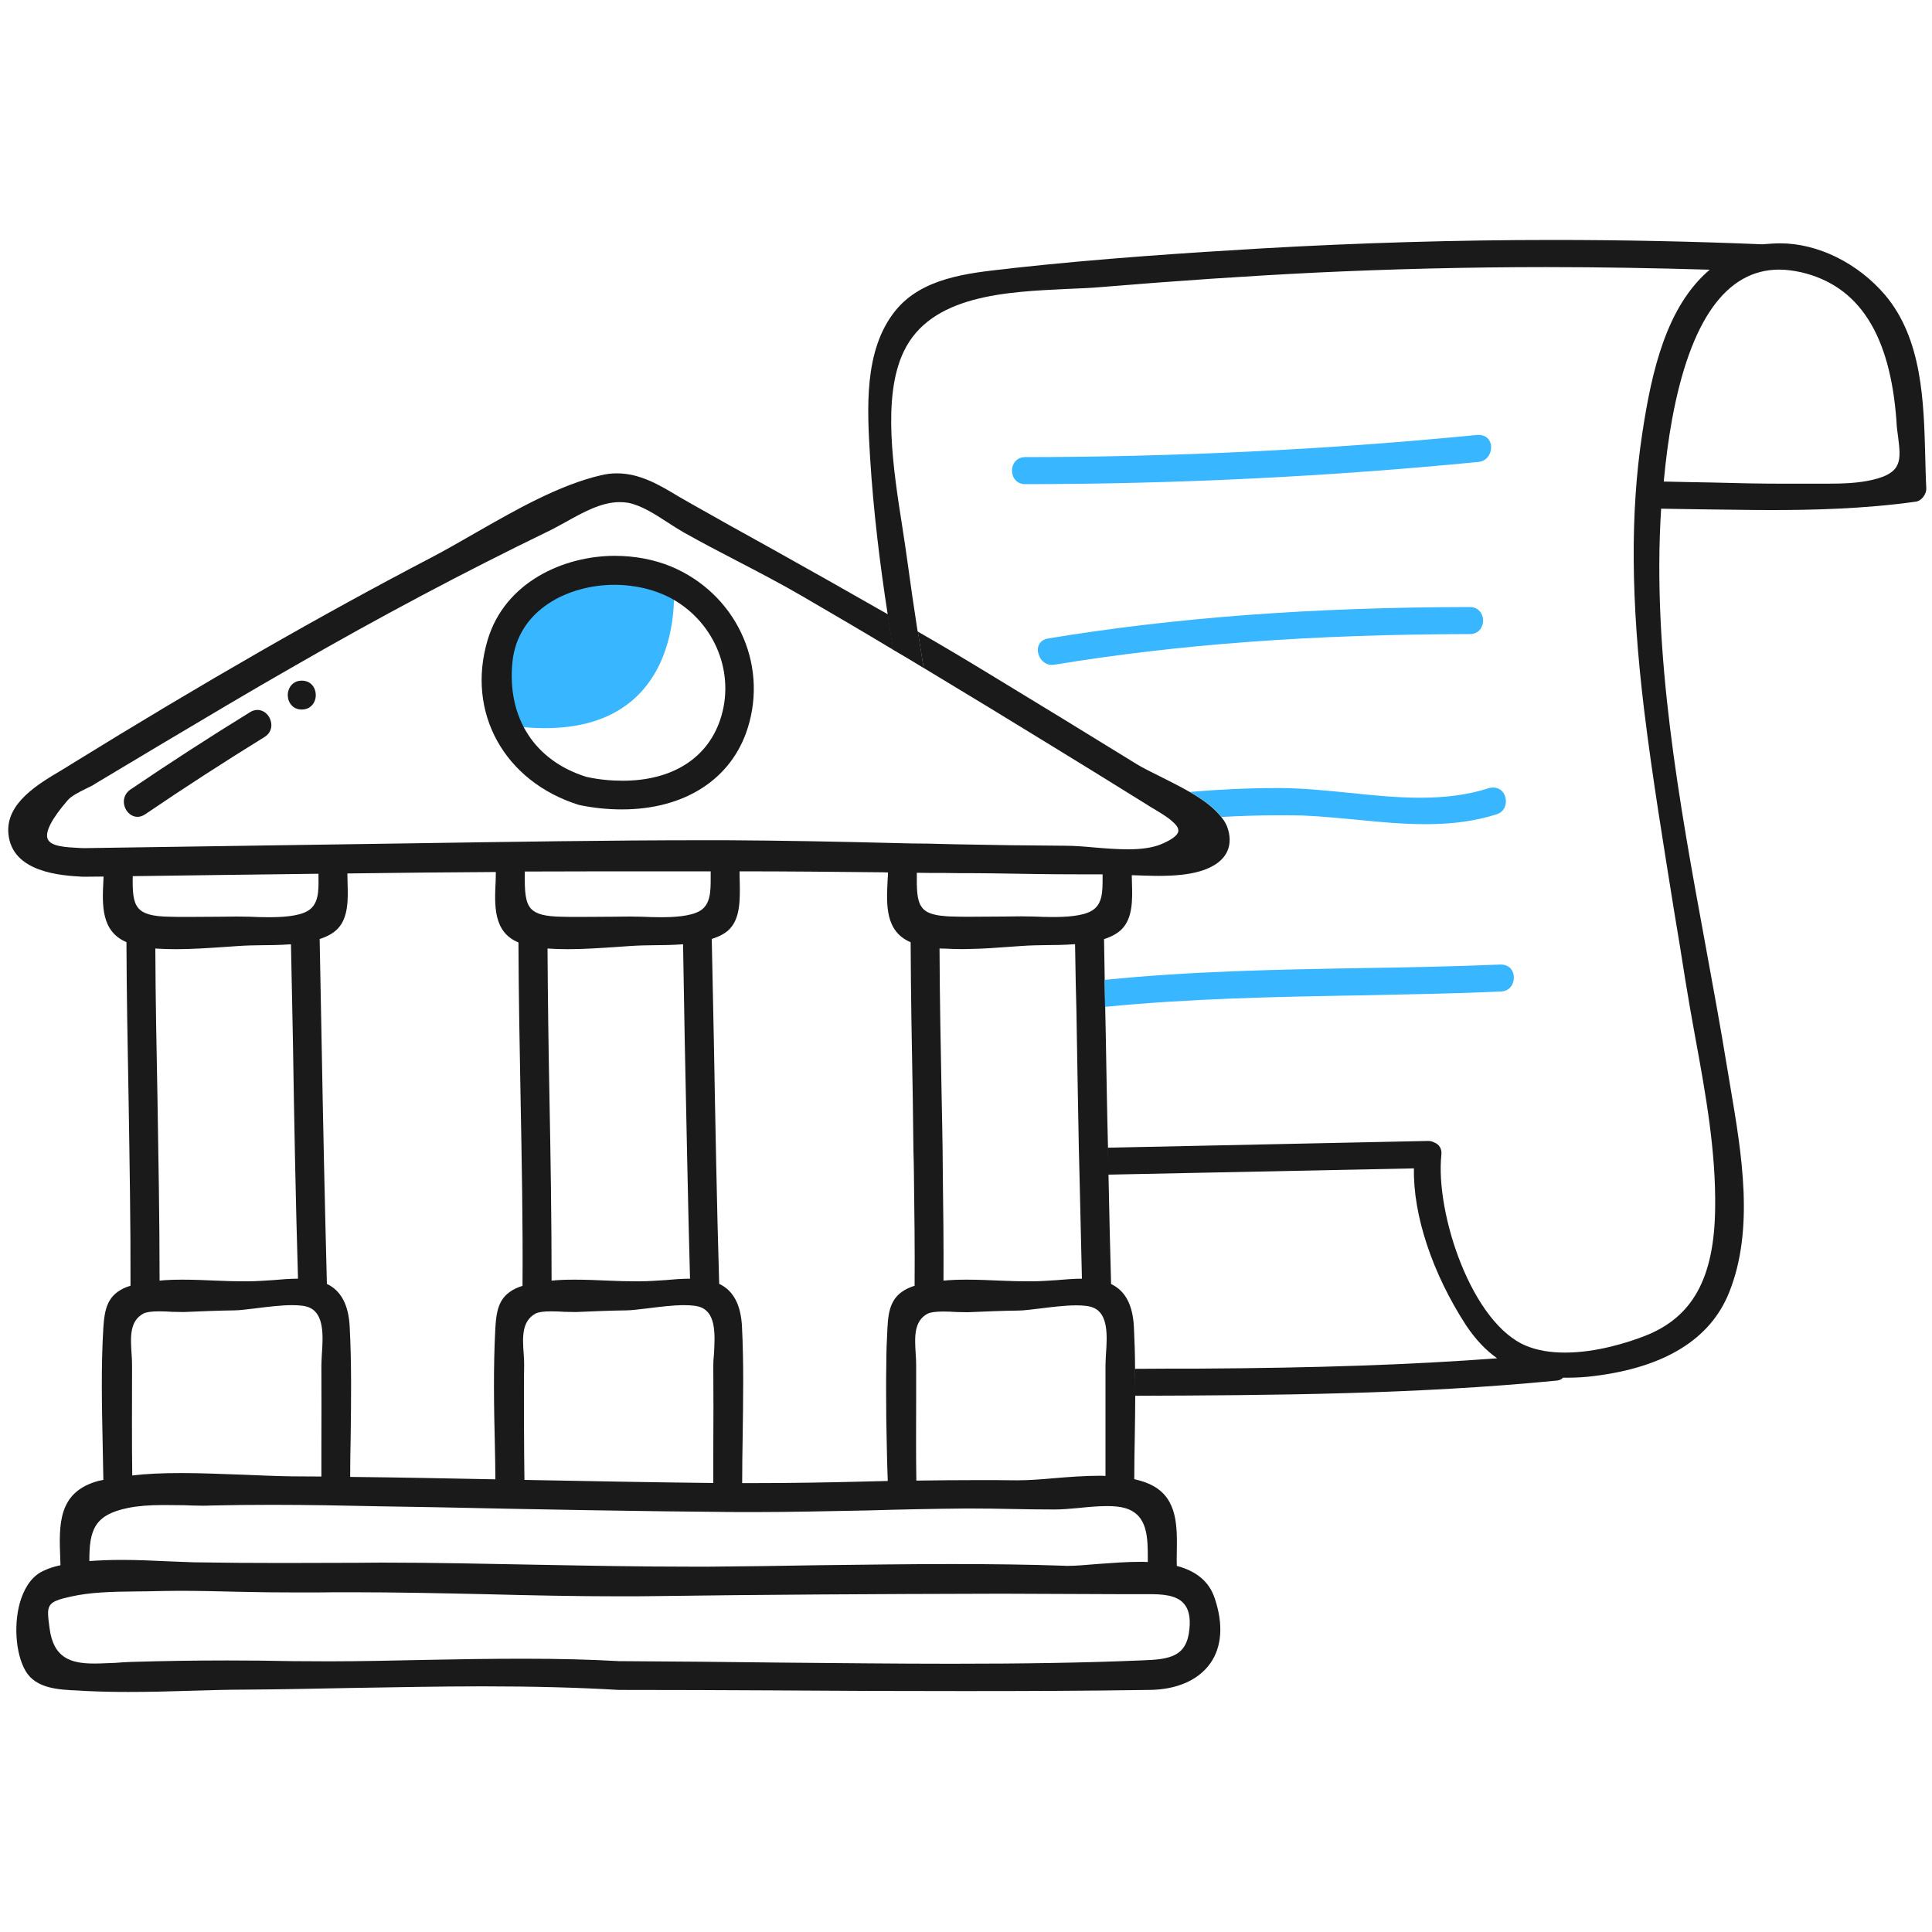 <?xml version="1.0" encoding="utf-8"?>
<!-- Generator: Adobe Illustrator 25.0.0, SVG Export Plug-In . SVG Version: 6.00 Build 0)  -->
<svg version="1.1" id="Layer_1" xmlns="http://www.w3.org/2000/svg" xmlns:xlink="http://www.w3.org/1999/xlink" x="0px" y="0px"
	 viewBox="0 0 200 200" style="enable-background:new 0 0 200 200;" xml:space="preserve">
<style type="text/css">
	.st0{fill:#1A1A1A;}
	.st1{fill:#38B6FF;}
</style>
<g>
	<path class="st1" d="M52.98,63.58l8.42-4.58l8.33,1.55c0,0,1.73,17.02-16.75,14.59l-1.6-6.01L52.98,63.58z"/>
	<g>
		<path class="st0" d="M95.01,65.37c-1.04-0.6-2.06-1.19-3.11-1.79c0.17,1.27,0.37,2.49,0.57,3.68c1.07,0.62,2.11,1.24,3.13,1.87
			C95.41,67.86,95.21,66.61,95.01,65.37z"/>
		<path class="st0" d="M127.13,85.87c-0.12-0.45-0.37-0.9-0.7-1.29c-0.75-0.97-1.94-1.84-3.26-2.59c-1.04-0.6-2.14-1.14-3.13-1.64
			c-0.95-0.47-1.82-0.9-2.44-1.29c-5.08-3.13-10.15-6.24-15.25-9.33c-2.41-1.47-4.88-2.94-7.34-4.35c0.2,1.24,0.4,2.49,0.6,3.76
			c4.75,2.86,9.28,5.62,13.41,8.16c2.84,1.74,5.67,3.48,8.51,5.25c0.5,0.32,1.02,0.62,1.52,0.95l0.42,0.25
			c0.67,0.4,1.37,0.82,1.84,1.24c0.42,0.35,0.7,0.7,0.67,1.02c-0.02,0.45-0.7,0.95-1.92,1.44c-0.8,0.3-1.87,0.47-3.28,0.47
			c-1.19,0-2.44-0.1-3.61-0.2c-1.07-0.1-2.06-0.17-2.91-0.17c-3.78-0.02-7.59-0.07-11.39-0.15c-0.95-0.02-1.92-0.05-2.86-0.07
			c-1.02,0-2.06-0.02-3.08-0.05c-5.87-0.15-11.94-0.27-17.91-0.3h-1.94c-10.15,0-20.47,0.17-30.48,0.32l-33.98,0.5l-0.42-0.02
			c-1.37-0.07-2.94-0.15-3.26-0.92c-0.3-0.7,0.37-2.06,2.06-4.01c0.37-0.45,1.22-0.87,1.97-1.24c0.35-0.17,0.67-0.32,0.92-0.5
			l6.62-3.96c4.65-2.76,9.3-5.55,14.01-8.23c8.88-5.12,17.69-9.78,26.15-13.88c0.57-0.27,1.19-0.62,1.84-0.97
			c1.82-1.02,3.73-2.09,5.62-2.09c0.3,0,0.6,0.02,0.9,0.07c1.37,0.27,2.76,1.17,4.1,2.04c0.57,0.37,1.12,0.72,1.64,1.02
			c1.82,1.02,3.66,1.99,5.5,2.94c2.29,1.19,4.63,2.41,6.89,3.73c3.13,1.82,6.27,3.66,9.33,5.5c-0.2-1.19-0.4-2.41-0.57-3.68
			c-4.13-2.36-8.23-4.68-12.29-6.94c-2.71-1.49-5.42-3.01-8.14-4.55l-1.17-0.67C68.22,50.17,66.23,49,63.84,49
			c-0.55,0-1.09,0.07-1.64,0.2c-4.33,1.02-8.73,3.53-12.99,5.97c-1.57,0.9-3.08,1.77-4.55,2.54C33.32,63.63,21.12,70.62,7.39,79.1
			l-0.92,0.57c-2.49,1.47-5.9,3.46-5.6,6.64c0.37,4.03,5.5,4.33,7.71,4.45l2.14-0.02l-0.02,0.47c-0.12,2.44-0.25,5.2,2.39,6.32
			c0.02,5.37,0.12,10.75,0.22,16.12c0.1,6.44,0.22,13.09,0.2,19.45c-0.1,0.05-0.22,0.07-0.32,0.1c-2.11,0.8-2.36,2.34-2.49,4.23
			c-0.25,4.03-0.15,8.18-0.07,12.19c0.02,1.19,0.05,2.39,0.07,3.58c0,0-0.35,0.07-0.5,0.1c-4.23,1.14-4.1,4.53-3.96,8.11l0.02,0.62
			c-0.67,0.15-1.22,0.32-1.69,0.55c-1.07,0.45-1.89,1.47-2.39,2.94c-0.8,2.36-0.6,5.65,0.47,7.46c1.07,1.84,3.48,1.94,5.42,2.02
			l0.8,0.05c1.44,0.07,2.91,0.1,4.38,0.1c2.14,0,4.28-0.05,6.42-0.12c1.89-0.05,3.76-0.12,5.62-0.12c3.63-0.02,7.29-0.1,10.95-0.17
			c4.55-0.07,9.13-0.17,13.68-0.17c5.3,0,9.93,0.12,14.13,0.37c5.35,0,10.72,0.02,16.1,0.05c6.54,0.05,13.06,0.07,19.6,0.07
			c6.39,0,12.81-0.02,19.21-0.12c2.84-0.02,5.08-1,6.32-2.74c1.22-1.72,1.37-4.06,0.47-6.74c-0.57-1.72-1.87-2.81-3.93-3.36
			c-0.02-0.45,0-0.92,0-1.37c0.05-2.71,0.07-5.5-2.41-6.89c-0.52-0.3-1.14-0.52-1.99-0.72c0-1.42,0.02-2.86,0.05-4.3
			c0.02-1.44,0.05-2.89,0.05-4.35c0-0.92,0-1.84-0.02-2.79c0-1.44-0.05-2.89-0.12-4.33c-0.12-2.29-0.9-3.73-2.36-4.43
			c-0.1-3.78-0.2-7.56-0.27-11.34c-0.02-0.92-0.05-1.84-0.05-2.79c-0.1-3.68-0.15-7.36-0.22-11.07l-0.07-3.48l-0.05-2.79l-0.07-4.23
			c0.82-0.27,1.44-0.62,1.87-1.07c1.12-1.17,1.07-3.08,1.02-4.75c0-0.27-0.02-0.55-0.02-0.8c0.92,0.02,1.84,0.07,2.76,0.07
			c1.79,0,3.13-0.15,4.2-0.45c0.97-0.27,2.24-0.82,2.84-1.92C127.33,87.61,127.4,86.79,127.13,85.87z M94.91,90.35l1.64,0.02h1.32
			c0.5,0,1.02,0.02,1.52,0.02c1.14,0,2.29,0,3.46,0.02c2.91,0.05,5.85,0.1,8.78,0.1h2.51v0.32c0,1.37,0.02,2.76-1.09,3.43
			c-0.97,0.6-2.81,0.67-4.1,0.67c-0.65,0-1.29-0.02-1.87-0.05c-0.5,0-0.97-0.02-1.37-0.02l-1.84,0.02c-1.12,0-2.21,0.02-3.33,0.02
			h-0.4c-0.47,0-0.92,0-1.37-0.02c-0.57,0-1.07-0.05-1.49-0.1c-1-0.15-1.57-0.42-1.89-0.92C94.91,93.18,94.89,92.01,94.91,90.35z
			 M112,132.37c-0.82,0-1.69,0.07-2.61,0.15c-0.85,0.05-1.72,0.12-2.59,0.12h-0.37c-0.87,0-1.84-0.02-2.89-0.07
			c-1.12-0.05-2.31-0.1-3.48-0.1c-0.8,0-1.59,0.02-2.39,0.1c0.02-3.63-0.02-7.31-0.07-10.95c0-0.82-0.02-1.67-0.02-2.49
			c-0.02-1.87-0.07-3.71-0.1-5.55c-0.1-5.12-0.2-10.27-0.22-15.4c0.2,0.02,0.37,0.02,0.57,0.02c0.5,0.02,1.02,0.05,1.57,0.05
			c0.42,0,0.82,0,1.24-0.02c1.24-0.02,2.51-0.12,3.63-0.2c1.02-0.07,1.99-0.15,2.84-0.17l1.09-0.02c0.92,0,2.02-0.02,3.09-0.1
			l0.07,4.03l0.07,2.79l0.05,3.01c0.07,3.76,0.12,7.51,0.2,11.27c0.02,0.95,0.05,1.87,0.07,2.81
			C111.83,125.23,111.91,128.78,112,132.37z M75.56,96.14c1.09-1.17,1.04-3.08,1.02-4.75c-0.02-0.42-0.02-0.82-0.02-1.19
			c4.95,0,9.9,0.05,14.85,0.1l0.52,0.02c-0.02,0.27-0.02,0.57-0.05,0.9c-0.12,2.44-0.25,5.2,2.39,6.32
			c0.02,5.37,0.12,10.75,0.22,16.12c0.02,1.84,0.05,3.68,0.07,5.52c0.02,0.82,0.05,1.64,0.05,2.46c0.05,3.86,0.1,7.71,0.07,11.47
			c-0.1,0.02-0.22,0.07-0.32,0.1c-2.11,0.8-2.39,2.34-2.49,4.23c-0.07,1.24-0.12,2.49-0.12,3.76c-0.02,0.95-0.02,1.87-0.02,2.81
			c0,1.89,0.02,3.76,0.07,5.62c0.02,1.22,0.05,2.41,0.1,3.68l-2.04,0.05c-3.93,0.1-7.86,0.17-11.79,0.17h-1.24
			c0-1.59,0.02-3.18,0.05-4.78c0.05-3.76,0.12-7.64-0.07-11.42c-0.12-2.29-0.9-3.73-2.36-4.43c-0.25-8.36-0.4-16.72-0.55-25.08
			l-0.22-10.62C74.51,96.94,75.14,96.59,75.56,96.14z M69.59,90.2h3.98v0.65c0,1.37,0,2.76-1.09,3.43c-1,0.6-2.81,0.67-4.1,0.67
			c-0.65,0-1.29-0.02-1.89-0.05c-0.5,0-0.95-0.02-1.34-0.02l-1.87,0.02c-1.09,0-2.21,0.02-3.31,0.02c-0.6,0-1.19,0-1.79-0.02
			c-1.72-0.02-2.66-0.27-3.18-0.8c-0.65-0.67-0.7-1.89-0.67-3.88C59.41,90.2,64.51,90.2,69.59,90.2z M71.43,132.37
			c-0.82,0-1.72,0.07-2.61,0.15c-0.85,0.05-1.72,0.12-2.59,0.12h-0.37c-0.9,0-1.87-0.02-2.89-0.07c-1.12-0.05-2.31-0.1-3.48-0.1
			c-0.82,0-1.62,0.02-2.39,0.1c0-6.32-0.1-12.74-0.22-18.93c-0.1-5.15-0.17-10.3-0.2-15.45c0.67,0.05,1.39,0.07,2.11,0.07
			c1.64,0,3.36-0.12,4.88-0.22c1.04-0.07,1.99-0.15,2.84-0.17l1.12-0.02c0.92,0,1.99-0.02,3.08-0.1l0.17,9.78
			C71.06,115.8,71.2,124.08,71.43,132.37z M55.46,135.97c0.3-0.15,0.82-0.22,1.62-0.22c0.45,0,0.92,0.02,1.34,0.05
			c0.35,0,0.67,0.02,1.07,0.02h0.15c1.72-0.07,3.46-0.15,5.17-0.17c0.57,0,1.39-0.12,2.31-0.22c1.19-0.15,2.54-0.32,3.68-0.32
			c0.8,0,1.42,0.07,1.82,0.25c1.54,0.67,1.39,2.96,1.29,4.8c-0.05,0.45-0.07,0.87-0.07,1.22c0.02,2.96,0.02,5.92,0,8.88v3.26
			c-6.52-0.07-13.04-0.2-19.55-0.32c-0.05-3.48-0.05-6.97-0.05-10.45l0.02-1.44c0-0.37-0.02-0.77-0.05-1.19
			C54.09,138.46,53.99,136.75,55.46,135.97z M34.96,96.14c1.12-1.17,1.07-3.08,1.02-4.75c0-0.35-0.02-0.67-0.02-0.97
			c5.12-0.07,10.25-0.12,15.37-0.15c0,0.3-0.02,0.62-0.02,0.95c-0.12,2.46-0.27,5.27,2.36,6.34c0.02,5.37,0.12,10.72,0.22,16.1
			c0.12,6.44,0.25,13.11,0.2,19.45c-0.1,0.05-0.2,0.07-0.3,0.1c-2.14,0.8-2.39,2.34-2.51,4.23c-0.22,4.06-0.15,8.18-0.05,12.22
			c0.02,1.17,0.05,2.31,0.05,3.48c-5-0.1-10-0.2-15.03-0.25c0-1.37,0.02-2.74,0.05-4.08c0.05-3.78,0.1-7.66-0.1-11.47
			c-0.12-2.29-0.9-3.73-2.36-4.43c-0.22-8.41-0.4-16.84-0.55-25.25l-0.2-10.45C33.91,96.94,34.53,96.59,34.96,96.14z M32.97,90.45
			v0.4c0.02,1.37,0.02,2.76-1.09,3.43c-0.97,0.6-2.81,0.67-4.1,0.67c-0.65,0-1.29-0.02-1.87-0.05c-0.5,0-0.97-0.02-1.37-0.02
			l-1.84,0.02c-1.12,0-2.21,0.02-3.33,0.02c-0.6,0-1.17,0-1.77-0.02c-3.66-0.05-3.91-1.07-3.86-4.2
			C20.15,90.62,26.57,90.52,32.97,90.45z M30.85,132.37h-0.02c-0.82,0-1.69,0.07-2.61,0.15c-0.85,0.05-1.72,0.12-2.56,0.12h-0.4
			c-0.87,0-1.84-0.02-2.89-0.07c-1.12-0.05-2.31-0.1-3.46-0.1c-0.82,0-1.62,0.02-2.39,0.1c0-6.34-0.12-12.76-0.22-18.98
			c-0.1-5.12-0.2-10.27-0.22-15.4c0.7,0.05,1.39,0.07,2.14,0.07c1.62,0,3.36-0.12,4.88-0.22c1.02-0.07,1.99-0.15,2.84-0.17
			l1.09-0.02c0.92,0,2.02-0.02,3.09-0.1l0.2,9.83C30.45,115.85,30.6,124.11,30.85,132.37z M14.86,135.97
			c0.32-0.15,0.85-0.22,1.62-0.22c0.45,0,0.92,0.02,1.37,0.05c0.32,0,0.65,0.02,1.07,0.02h0.12c1.74-0.07,3.46-0.15,5.2-0.17
			c0.57,0,1.39-0.12,2.29-0.22c1.19-0.15,2.56-0.32,3.71-0.32c0.8,0,1.39,0.07,1.79,0.25c1.54,0.67,1.42,2.96,1.29,4.8
			c-0.02,0.45-0.05,0.87-0.05,1.22c0.02,2.84,0,5.67,0,8.51v2.96l-3.11-0.02c-1.54-0.02-3.26-0.1-5.03-0.17
			c-2.06-0.07-4.23-0.17-6.34-0.17c-1.94,0-3.61,0.07-5.1,0.25c-0.05-3.66-0.02-7.29-0.02-10.95v-0.47c0-0.37-0.02-0.77-0.05-1.19
			C13.51,138.46,13.39,136.75,14.86,135.97z M122.53,165.98c0.52,0.57,0.72,1.42,0.6,2.64c-0.27,2.89-2.02,3.16-4.88,3.26
			c-5.92,0.25-12.19,0.35-19.73,0.35c-5.95,0-11.89-0.07-17.84-0.12c-5.55-0.07-11.1-0.12-16.62-0.15
			c-2.96-0.17-6.17-0.25-9.85-0.25c-3.38,0-6.74,0.05-10.1,0.12c-3.38,0.07-6.74,0.15-10.13,0.15c-1.27,0-2.51-0.02-3.78-0.02
			c-2.24-0.05-4.48-0.07-6.69-0.07c-3.31,0-6.59,0.05-9.9,0.15c-0.57,0.02-1.12,0.05-1.69,0.1c-0.75,0.02-1.47,0.07-2.16,0.07
			c-2.49,0-4.23-0.6-4.63-3.66c-0.32-2.41-0.37-2.71,2.24-3.28c2.02-0.45,4.28-0.5,6.44-0.52l1.59-0.02
			c1.04-0.02,2.09-0.05,3.13-0.05c2.04,0,4.1,0.05,6.14,0.1c2.06,0.05,4.1,0.07,6.17,0.07h1.79c1.27-0.02,2.51-0.02,3.78-0.02
			c4.63,0,9.23,0.1,13.83,0.2c4.63,0.12,9.25,0.22,13.88,0.22c1.22,0,2.44,0,3.66-0.02c10.72-0.15,22.14-0.22,35.92-0.25
			c0,0,10.62,0.05,12.61,0.05h2.46C120.29,165.01,121.76,165.11,122.53,165.98z M116.51,156.13c2.31,0.7,2.31,3.04,2.31,5.27v0.3
			c-0.27-0.02-0.55-0.02-0.82-0.02c-1.44,0-2.91,0.12-4.33,0.22c-1.19,0.1-2.29,0.2-3.23,0.2l-0.45-0.02
			c-3.48-0.12-7.24-0.17-11.49-0.17c-4.58,0-9.16,0.07-13.71,0.12c-3.81,0.07-7.61,0.12-11.39,0.15h-1.84
			c-5.35,0-10.7-0.1-16.02-0.2c-5.35-0.1-10.7-0.22-16.05-0.22l-2.59,0.02c-2.59,0-5.15,0.02-7.74,0.02c-3.01,0-6.02-0.02-9.06-0.07
			c-0.8-0.02-1.69-0.07-2.64-0.1c-1.52-0.07-3.18-0.15-4.85-0.15c-1.27,0-2.36,0.05-3.36,0.12c-0.02-3.28,0.57-4.8,4.01-5.5
			c1-0.2,2.14-0.3,3.71-0.3c0.7,0,1.37,0.02,2.06,0.02c0.65,0.02,1.29,0.05,1.94,0.05c0.27,0,0.57,0,0.85-0.02
			c2.11-0.05,4.25-0.07,6.37-0.07c3.68,0,7.36,0.07,11.02,0.15l5.97,0.1c10.25,0.22,20.87,0.42,31.32,0.5H78
			c3.96,0,7.89-0.1,11.82-0.17c3.36-0.1,6.74-0.17,10.1-0.2h0.65c1.39,0,2.79,0.02,4.18,0.05s2.79,0.05,4.18,0.05h0.3
			c0.67,0,1.52-0.07,2.39-0.15c0.97-0.1,1.99-0.2,2.94-0.2C115.36,155.9,116.01,155.98,116.51,156.13z M114.49,140.15
			c-0.02,0.45-0.05,0.87-0.05,1.22v11.42c-0.2-0.02-0.4-0.02-0.6-0.02c-1.54,0-3.13,0.12-4.68,0.25c-1.37,0.12-2.66,0.22-3.78,0.22
			h-0.3c-1.24-0.02-2.49-0.02-3.73-0.02c-2.16,0-4.33,0.02-6.49,0.05c-0.05-2.91-0.02-5.82-0.02-8.73v-3.23
			c0-0.37-0.02-0.77-0.05-1.19c-0.1-1.64-0.22-3.36,1.24-4.13c0.3-0.15,0.85-0.22,1.62-0.22c0.45,0,0.92,0.02,1.37,0.05
			c0.32,0,0.65,0.02,1.07,0.02h0.12c1.74-0.07,3.46-0.15,5.2-0.17c0.57,0,1.39-0.12,2.29-0.22c1.19-0.15,2.56-0.32,3.71-0.32
			c0.8,0,1.39,0.07,1.79,0.25C114.74,136.02,114.62,138.31,114.49,140.15z"/>
		<path class="st0" d="M69.44,58.63c-1.77-0.72-3.76-1.09-5.8-1.09c-5.25,0-11.37,2.69-13.16,8.71c-2.24,7.49,1.72,14.65,9.43,17.07
			c1.49,0.32,2.99,0.47,4.48,0.47c6.49,0,11.34-3.13,13.01-8.41C79.54,68.6,76.11,61.41,69.44,58.63z M74.54,74.55
			c-1.37,4.01-5.03,6.27-10.08,6.27c-1.24,0-2.51-0.12-3.76-0.4c-5.35-1.67-8.21-6.1-7.66-11.84c0.55-5.52,5.85-8.04,10.57-8.04
			c2.16,0,4.3,0.52,6,1.47C74.07,64.52,76.16,69.8,74.54,74.55z"/>
		<path class="st0" d="M26.65,73.49c-0.26,0-0.52,0.08-0.76,0.23C21.7,76.3,17.53,79,13.49,81.74c-0.57,0.39-0.8,1.05-0.6,1.72
			c0.2,0.65,0.75,1.1,1.34,1.1c0.27,0,0.53-0.09,0.79-0.26c4.06-2.76,8.22-5.45,12.37-8.01c0.58-0.36,0.83-0.99,0.64-1.65
			C27.85,73.96,27.28,73.49,26.65,73.49z"/>
		<path class="st0" d="M31.24,70.46c-0.45,0-0.82,0.17-1.09,0.48c-0.23,0.27-0.36,0.63-0.36,1.02c0,0.74,0.5,1.49,1.45,1.49
			c0.45,0,0.82-0.17,1.09-0.48c0.23-0.27,0.36-0.63,0.36-1.02C32.69,71.21,32.2,70.46,31.24,70.46z"/>
	</g>
	<g>
		<path class="st0" d="M199.3,47.23c-0.15-5.7-0.32-12.17-4.18-16.72c-2.81-3.28-6.94-5.32-10.82-5.32c-0.6,0-1.19,0.05-1.87,0.1
			c-7.19-0.3-14.48-0.45-21.62-0.45c-10.03,0-20.15,0.3-30.08,0.87c-7.66,0.45-16.74,1.04-25.85,2.04l-0.55,0.07
			c-4.18,0.45-8.93,0.95-11.67,4.38c-3.26,4.08-2.89,10.1-2.59,15.15c0.35,5.65,1.04,11.2,1.82,16.22c0.17,1.27,0.37,2.49,0.57,3.68
			c1.07,0.62,2.11,1.24,3.13,1.87c-0.2-1.27-0.4-2.51-0.6-3.76c-0.37-2.39-0.72-4.78-1.04-7.14c-0.15-1.07-0.32-2.26-0.52-3.53
			c-0.95-6.05-2.14-13.56,0.12-18.29c2.79-5.87,10.62-6.19,16.94-6.49c1.27-0.05,2.46-0.1,3.58-0.2c7.84-0.65,15.08-1.14,22.14-1.49
			c7.76-0.37,15.8-0.57,23.86-0.57c5.52,0,11.22,0.1,16.92,0.27c-4.45,3.78-6,10.4-6.99,16.99c-1.24,8.18-1.17,17.27,0.2,28.59
			c0.85,6.97,2.02,14.03,3.11,20.85c0.4,2.34,0.77,4.68,1.14,7.02c0.32,1.99,0.67,3.98,1.04,6c1.07,5.82,2.16,11.84,2.06,17.79
			c-0.1,7.16-2.34,11.22-7.29,13.14c-1.67,0.65-4.95,1.72-8.26,1.72c-1.49,0-2.81-0.22-3.93-0.67c-5.72-2.26-9.5-13.78-8.86-19.8
			c0.07-0.62-0.22-1.09-0.75-1.29c-0.2-0.1-0.4-0.15-0.62-0.15l-33.19,0.7c0,0.95,0.02,1.87,0.05,2.79l31.67-0.65
			c-0.1,4.85,1.92,10.9,5.4,16.25c0.95,1.42,1.99,2.54,3.21,3.41c-8.93,0.67-18.56,1-31.07,1.07c-2.16,0-4.3,0-6.44,0.02
			c0.02,0.95,0.02,1.87,0.02,2.79c14.33-0.05,29.13-0.15,43.64-1.57c0.3-0.02,0.57-0.15,0.65-0.3h0.4c0.97,0,1.89-0.05,2.81-0.17
			c7.34-0.9,12.07-3.81,14.01-8.66c2.64-6.57,1.29-14.4,0.12-21.32l-0.35-2.09c-0.67-4.1-1.44-8.28-2.21-12.49
			c-2.74-14.88-5.55-30.28-4.6-45.23c1.49,0.02,2.99,0.05,4.48,0.07c2.31,0.02,4.6,0.07,6.92,0.07c4.08,0,9.48-0.1,14.98-0.87
			c0.62-0.1,1.09-0.82,1.07-1.37C199.35,49.47,199.33,48.35,199.3,47.23z M193.85,49.67c-1.47,0.35-3.11,0.4-4.68,0.4h-4.58
			c-2.44,0-4.88-0.05-7.31-0.12c-1.69-0.02-3.38-0.07-5.05-0.1c0.22-2.36,0.5-4.45,0.85-6.37c1.89-10.32,5.62-15.57,11.1-15.57
			c0.72,0,1.47,0.1,2.26,0.27c6,1.39,9.23,6.44,9.88,15.4c0.02,0.6,0.1,1.14,0.17,1.64C196.79,47.63,196.94,48.95,193.85,49.67z"/>
		<path class="st1" d="M154.36,46.23c-0.03-0.6-0.41-1.21-1.35-1.21c-0.01,0-0.01,0-0.02,0c-15.52,1.52-31.29,2.29-46.87,2.3
			c-0.89,0-1.36,0.71-1.36,1.4c0,0.7,0.47,1.4,1.36,1.4h0c15.6-0.01,31.38-0.78,46.92-2.3C153.94,47.74,154.39,46.94,154.36,46.23z"
			/>
		<path class="st1" d="M153.53,64.24c0-0.7-0.47-1.4-1.36-1.4c-16.25,0.02-30.55,1.08-43.7,3.26c-0.68,0.11-1.09,0.63-1.03,1.31
			c0.06,0.7,0.62,1.42,1.47,1.42l0.26-0.02c12.79-2.12,26.85-3.15,43-3.17C153.06,65.64,153.53,64.94,153.53,64.24z"/>
		<path class="st1" d="M154.92,84.3c-2.21,0.7-4.55,1.02-7.36,1.02c-2.31,0-4.68-0.22-6.97-0.45c-1.89-0.17-3.83-0.37-5.75-0.45
			c-0.9-0.02-1.79-0.02-2.69-0.02c-1.92,0-3.81,0.07-5.72,0.17c-0.75-0.97-1.94-1.84-3.26-2.59c2.96-0.25,5.95-0.4,8.91-0.4h0.6
			c2.34,0.02,4.73,0.27,7.04,0.5c2.41,0.25,4.9,0.5,7.31,0.5c2.71,0,5.03-0.32,7.12-1c0.15-0.05,0.3-0.05,0.45-0.05
			c0.65,0,1.17,0.47,1.27,1.17C155.96,83.33,155.72,84.05,154.92,84.3z"/>
		<path class="st1" d="M156.71,101.17c0.02,0.7-0.42,1.44-1.34,1.47c-4.85,0.22-9.8,0.3-14.58,0.4c-8.68,0.15-17.61,0.32-26.4,1.19
			l-0.05-2.79c8.81-0.9,17.74-1.07,26.42-1.22c4.78-0.07,9.73-0.17,14.58-0.37c0,0,0,0,0.02,0
			C156.29,99.85,156.71,100.52,156.71,101.17z"/>
	</g>
</g>
</svg>
